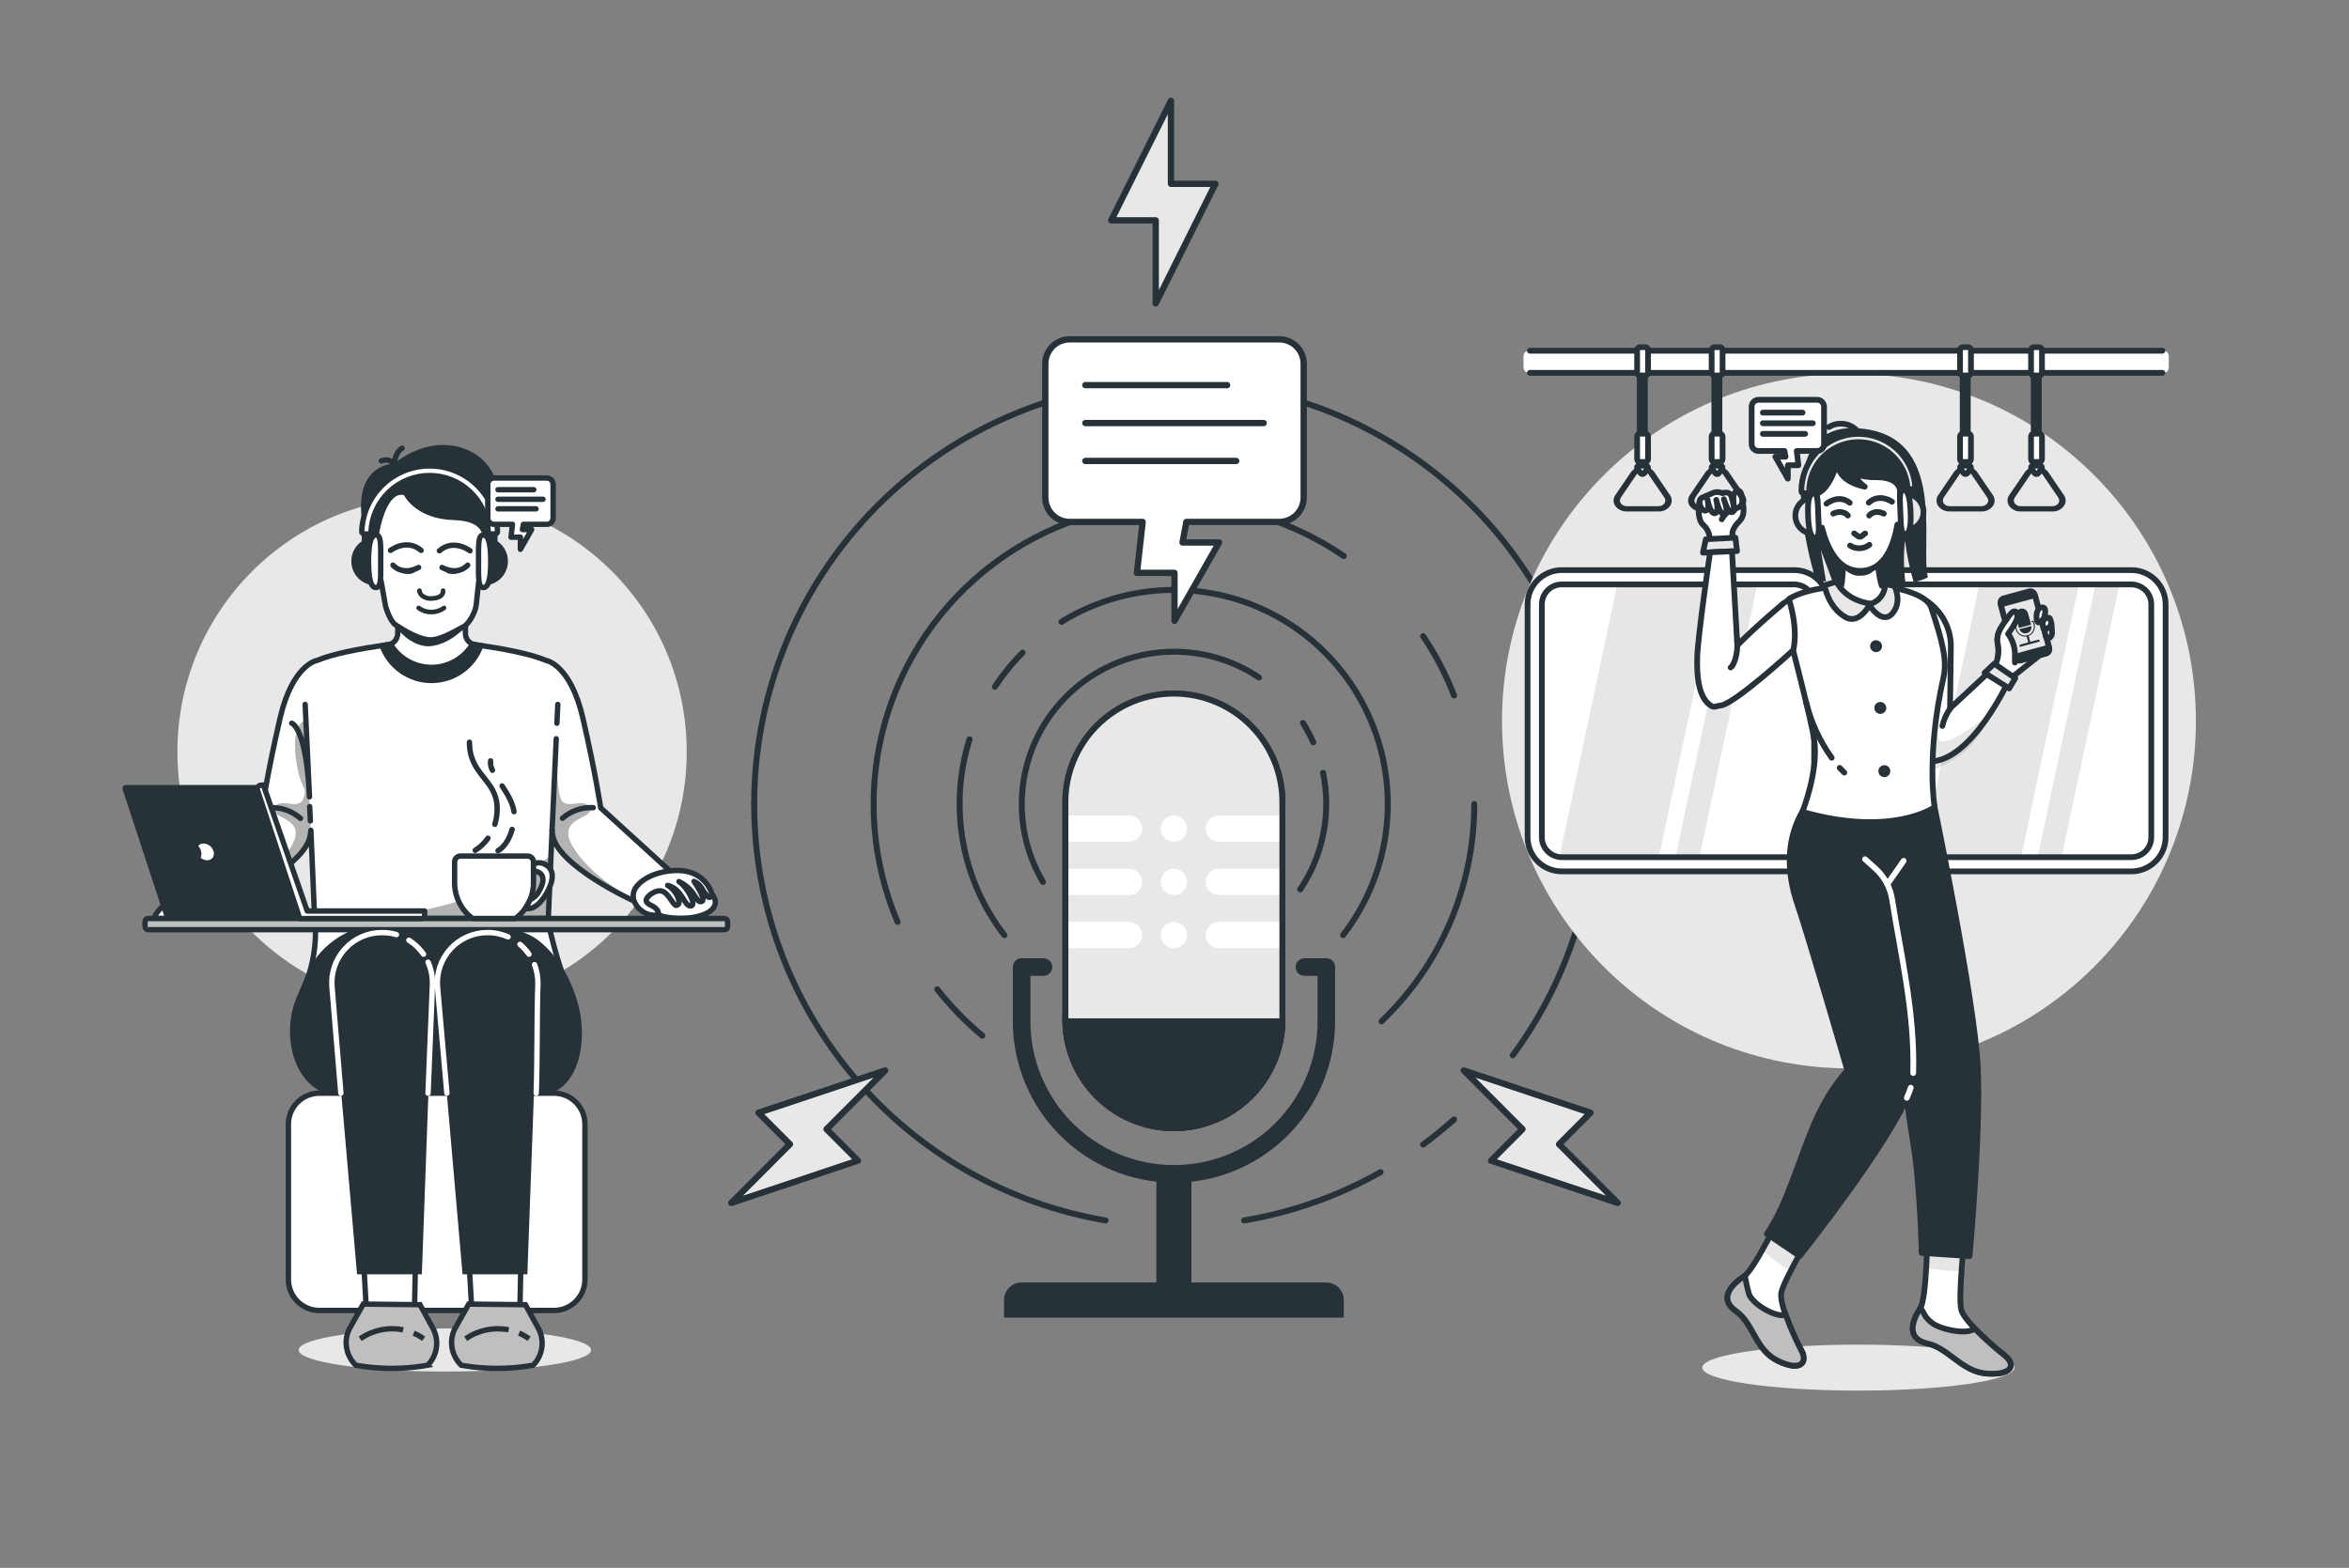<svg width="382" height="255" fill="none" xmlns="http://www.w3.org/2000/svg"><rect width="100%" height="100%" fill="#808080" stroke="none"/><path d="M204.752 110.201c-4.667-3.136-10.261-4.59-15.862-4.124-5.602.466-10.879 2.825-14.965 6.69-4.086 3.864-6.739 9.005-7.524 14.578-.784 5.573.347 11.248 3.207 16.092m43.955-22.71c-.482-1.087-1.041-2.138-1.67-3.147m-.443 27.066c1.847-2.752 3.127-5.847 3.763-9.101.637-3.254.618-6.603-.055-9.85m-48.855-19.554c-1.686 1.693-3.196 3.552-4.508 5.549" stroke="#263238" stroke-width=".97" stroke-linecap="round" stroke-linejoin="round"/><path d="M218.413 152.097c4.986-6.454 7.552-14.456 7.249-22.611-.302-8.155-3.454-15.945-8.906-22.01-5.452-6.066-12.857-10.023-20.924-11.181-8.067-1.158-16.285.556-23.219 4.843m-9.28 50.959c-3.44-4.458-5.752-9.684-6.738-15.231-.987-5.547-.618-11.25 1.074-16.623m-5.241 40.662c2.165 2.768 4.62 5.295 7.324 7.538" stroke="#263238" stroke-width=".97" stroke-linecap="round" stroke-linejoin="round"/><path d="M218.534 90.438c-8.719-5.979-19.14-8.966-29.698-8.513-10.558.453-20.686 4.322-28.862 11.025-8.177 6.704-13.963 15.882-16.49 26.157-2.526 10.275-1.658 21.093 2.476 30.832m90.503-36.832c-1.312-3.389-2.999-6.62-5.027-9.634m-6.769 62.638c4.774-4.56 8.572-10.044 11.164-16.118 2.593-6.075 3.926-12.614 3.917-19.22m-117.101 0c.001 16.229 5.74 31.934 16.2 44.331 10.461 12.396 24.967 20.683 40.948 23.392" stroke="#263238" stroke-width=".97" stroke-linecap="round" stroke-linejoin="round"/><path d="M246.008 171.641c8.355-11.321 13.036-24.939 13.409-39.011.373-14.072-3.581-27.919-11.325-39.668-7.745-11.749-18.906-20.831-31.975-26.02-13.069-5.188-27.415-6.231-41.095-2.988m-52.375 66.82c.001-15.395 5.166-30.345 14.668-42.449 9.501-12.104 22.788-20.662 37.728-24.3M231.436 186.15c1.742-1.282 3.418-2.642 5.027-4.08m-34.151 16.427c7.8-1.308 15.313-3.965 22.202-7.854" stroke="#263238" stroke-width=".97" stroke-linecap="round" stroke-linejoin="round"/><path d="M190.903 192.347c-6.946-.009-13.605-2.775-18.517-7.693-4.912-4.918-7.675-11.587-7.683-18.542v-8.833c0-.379.15-.742.418-1.01.267-.268.63-.418 1.008-.418h3.566c.378 0 .741.15 1.008.418s.418.631.418 1.01-.151.742-.418 1.01-.63.418-1.008.418h-2.124v7.405c0 6.2 2.46 12.147 6.838 16.531 4.379 4.384 10.317 6.848 16.51 6.848 6.192 0 12.13-2.464 16.509-6.848 4.378-4.384 6.838-10.331 6.838-16.531v-7.405h-2.139c-.378 0-.741-.15-1.008-.418-.268-.268-.418-.631-.418-1.01s.15-.742.418-1.01c.267-.268.63-.418 1.008-.418h3.565c.379 0 .741.15 1.009.418.267.268.418.631.418 1.01v8.833c-.008 6.958-2.774 13.629-7.689 18.547-4.915 4.919-11.578 7.683-18.527 7.688Zm27.626 21.95v-2.856c.001-.375-.072-.747-.215-1.094-.143-.347-.354-.662-.619-.927s-.579-.476-.926-.619c-.346-.143-.717-.217-1.092-.216h-49.548c-.375-.001-.746.073-1.092.216-.347.143-.661.354-.926.619s-.475.58-.618.927c-.143.347-.217.719-.216 1.094v2.856h55.252Z" fill="#263238"/><path d="M193.684 212.063c.047-.204.071-.413.071-.622v-20.523h-5.704v20.523c0 .209.024.418.071.622h5.562Z" fill="#263238"/><path d="M208.547 130.774c.04-2.345-.388-4.675-1.256-6.854-.869-2.179-2.163-4.162-3.805-5.835-1.643-1.673-3.602-3.002-5.762-3.908-2.161-.907-4.48-1.375-6.823-1.375s-4.662.468-6.823 1.375c-2.161.906-4.119 2.235-5.762 3.908-1.643 1.673-2.936 3.656-3.805 5.835-.869 2.179-1.296 4.509-1.256 6.854v35.338c.079 4.634 1.972 9.052 5.273 12.301 3.301 3.25 7.744 5.07 12.373 5.07s9.072-1.82 12.373-5.07c3.3-3.249 5.194-7.667 5.273-12.301v-35.338Z" stroke="#263238" stroke-width=".97" stroke-linecap="round" stroke-linejoin="round"/><path d="M208.547 130.774c.04-2.345-.388-4.675-1.256-6.854-.869-2.179-2.163-4.162-3.805-5.835-1.643-1.673-3.602-3.002-5.762-3.908-2.161-.907-4.48-1.375-6.823-1.375s-4.662.468-6.823 1.375c-2.161.906-4.119 2.235-5.762 3.908-1.643 1.673-2.936 3.656-3.805 5.835-.869 2.179-1.296 4.509-1.256 6.854v35.338c.079 4.634 1.972 9.052 5.273 12.301 3.301 3.25 7.744 5.07 12.373 5.07s9.072-1.82 12.373-5.07c3.3-3.249 5.194-7.667 5.273-12.301v-35.338Z" fill="#E8E8E8"/><path d="M183.594 132.636h-10.339v4.284h10.339c.568 0 1.112-.226 1.513-.628.401-.401.627-.946.627-1.514 0-.568-.226-1.113-.627-1.515-.401-.402-.945-.627-1.513-.627Zm24.953 0h-10.335c-.567 0-1.111.225-1.512.627s-.627.947-.627 1.515.226 1.113.627 1.514c.401.402.945.628 1.512.628h10.335v-4.284Zm-17.644 0c-.423 0-.836.125-1.188.361-.352.235-.626.57-.788.961-.162.391-.204.822-.122 1.238.083.415.287.797.586 1.096.299.3.68.504 1.095.587.415.082.845.04 1.236-.122s.725-.437.96-.789c.235-.352.361-.767.361-1.19 0-.568-.226-1.113-.627-1.515-.401-.402-.945-.627-1.513-.627Zm0 8.66c-.423 0-.836.125-1.188.361-.352.235-.626.569-.788.961-.162.391-.204.822-.122 1.237.083.416.287.798.586 1.097.299.3.68.504 1.095.586.415.083.845.041 1.236-.122.391-.162.725-.436.96-.788.235-.353.361-.767.361-1.19 0-.569-.226-1.113-.627-1.515-.401-.402-.945-.627-1.513-.627Zm0 8.644c-.423 0-.836.126-1.188.361s-.626.57-.788.961c-.162.392-.204.822-.122 1.238.083.415.287.797.586 1.097.299.299.68.503 1.095.586.415.083.845.04 1.236-.122s.725-.437.96-.789c.235-.352.361-.766.361-1.19 0-.568-.226-1.113-.627-1.515-.401-.401-.945-.627-1.513-.627Zm-7.309-8.644h-10.339v4.284h10.339c.568 0 1.112-.226 1.513-.628.401-.402.627-.946.627-1.514 0-.569-.226-1.113-.627-1.515-.401-.402-.945-.627-1.513-.627Zm24.953 0h-10.335c-.567 0-1.111.225-1.512.627s-.627.946-.627 1.515c0 .568.226 1.112.627 1.514.401.402.945.628 1.512.628h10.335v-4.284Zm-24.953 8.644h-10.339v4.284h10.339c.568 0 1.112-.226 1.513-.627.401-.402.627-.947.627-1.515s-.226-1.113-.627-1.515c-.401-.401-.945-.627-1.513-.627Zm24.953 0h-10.335c-.567 0-1.111.226-1.512.627-.401.402-.627.947-.627 1.515s.226 1.113.627 1.515c.401.401.945.627 1.512.627h10.335v-4.284Z" fill="#fff"/><path d="M208.547 130.774c.04-2.345-.388-4.675-1.256-6.854-.869-2.179-2.163-4.162-3.805-5.835-1.643-1.673-3.602-3.002-5.762-3.908-2.161-.907-4.48-1.375-6.823-1.375s-4.662.468-6.823 1.375c-2.161.906-4.119 2.235-5.762 3.908-1.643 1.673-2.936 3.656-3.805 5.835-.869 2.179-1.296 4.509-1.256 6.854v35.338c.079 4.634 1.972 9.052 5.273 12.301 3.301 3.25 7.744 5.07 12.373 5.07s9.072-1.82 12.373-5.07c3.3-3.249 5.194-7.667 5.273-12.301v-35.338Z" stroke="#263238" stroke-width=".97" stroke-miterlimit="10"/><path d="M173.255 166.112c.079 4.634 1.972 9.052 5.273 12.301 3.301 3.25 7.744 5.07 12.373 5.07 4.628 0 9.072-1.82 12.373-5.07 3.3-3.249 5.194-7.667 5.273-12.301h-35.292Z" fill="#263238" stroke="#263238" stroke-width=".97" stroke-miterlimit="10"/><path d="M340.58 157.211c22.035-22.063 22.035-57.836 0-79.9-22.034-22.064-57.76-22.064-79.795 0-22.035 22.064-22.035 57.837 0 79.9 22.035 22.064 57.761 22.064 79.795 0Z" fill="#E8E8E8"/><path d="M292.592 93.886h-39.417c-1.986 0-3.596 1.612-3.596 3.601v39.468c0 1.989 1.61 3.601 3.596 3.601h39.417c1.986 0 3.596-1.612 3.596-3.601V97.487c0-1.989-1.61-3.601-3.596-3.601Z" fill="#fff"/><path opacity=".1" d="M253.974 140.561h15.555l9.912-46.675h-16.187l-9.896 46.624c.204.032.41.049.616.051Zm32.058-46.675h-3.892l-9.906 46.675h3.891l9.907-46.675Z" fill="#000"/><path d="M291.792 141.724h-37.818c-1.471-.003-2.882-.588-3.923-1.629s-1.629-2.452-1.634-3.925V98.287c.003-1.475.589-2.889 1.631-3.931 1.041-1.043 2.453-1.63 3.926-1.633h37.818c1.474.001 2.887.588 3.929 1.631 1.043 1.043 1.63 2.458 1.633 3.933V136.17c-.006 1.474-.594 2.886-1.636 3.927-1.042 1.041-2.454 1.626-3.926 1.627Zm-37.818-46.67c-.857 0-1.679.341-2.285.947-.607.606-.948 1.429-.949 2.287V136.17c0 .859.34 1.684.947 2.292.606.608 1.429.95 2.287.952h37.818c.425 0 .846-.084 1.239-.247.392-.163.749-.402 1.05-.704.3-.301.538-.659.7-1.052.163-.394.246-.815.245-1.241V98.287c0-.425-.084-.846-.246-1.238-.163-.393-.401-.749-.701-1.05-.301-.3-.657-.538-1.05-.701-.392-.162-.813-.245-1.237-.245h-37.818Z" fill="#fff" stroke="#263238" stroke-width=".933" stroke-miterlimit="10"/><path d="M347.411 93.886h-39.417c-1.986 0-3.596 1.612-3.596 3.601v39.468c0 1.989 1.61 3.601 3.596 3.601h39.417c1.986 0 3.596-1.612 3.596-3.601V97.487c0-1.989-1.61-3.601-3.596-3.601Z" fill="#fff"/><path opacity=".1" d="M312.863 140.561h15.555l9.907-46.675h-16.182l-9.922 46.624c.212.033.427.051.642.051Zm32.057-46.675h-3.891l-9.912 46.675h3.897l9.906-46.675Z" fill="#000"/><path d="M346.612 141.724h-37.818c-1.472-.003-2.882-.588-3.923-1.629s-1.629-2.452-1.634-3.925V98.287c.003-1.475.589-2.889 1.63-3.931 1.042-1.043 2.454-1.63 3.927-1.633h37.818c1.473.001 2.887.588 3.929 1.631 1.043 1.043 1.63 2.458 1.633 3.933V136.17c-.006 1.474-.594 2.886-1.636 3.927-1.043 1.041-2.454 1.626-3.926 1.627Zm-37.818-46.67c-.857 0-1.679.341-2.286.947-.606.606-.947 1.429-.949 2.287V136.17c0 .859.341 1.684.947 2.292.607.608 1.429.95 2.288.952h37.818c.425 0 .846-.084 1.239-.247.392-.163.749-.402 1.049-.704.301-.301.539-.659.701-1.052.162-.394.246-.815.245-1.241V98.287c0-.425-.084-.846-.246-1.238-.163-.393-.401-.749-.702-1.05-.3-.3-.657-.538-1.049-.701-.392-.162-.813-.245-1.237-.245h-37.818Z" fill="#fff" stroke="#263238" stroke-width=".933" stroke-miterlimit="10"/><path d="M302.208 226.17c14.017 0 25.38-1.674 25.38-3.739 0-2.064-11.363-3.738-25.38-3.738s-25.38 1.674-25.38 3.738c0 2.065 11.363 3.739 25.38 3.739Z" fill="#E8E8E8"/><path d="M313.423 200.654s-.066 10.471-1.171 12.195c-1.319 2.04-2.256 4.89 1.238 5.666 3.494.775 5.572 4.635 9.733 4.89 4.161.255 4.584-1.53 2.771-2.963-1.814-1.433-6.418-5.406-7.024-7.338-.606-1.933.57-12.45.57-12.45h-6.117Z" fill="#fff"/><path opacity=".1" d="M318.985 206.734c.224-3.086.555-6.08.555-6.08h-6.112s0 2.678-.178 5.549c1.894.336 3.812.513 5.735.531Z" fill="#000"/><path d="M313.423 200.654s-.066 10.471-1.171 12.195c-1.319 2.04-2.256 4.89 1.238 5.666 3.494.775 5.572 4.635 9.733 4.89 4.161.255 4.584-1.53 2.771-2.963-1.814-1.433-6.418-5.406-7.024-7.338-.606-1.933.57-12.45.57-12.45h-6.117Z" stroke="#263238" stroke-width=".933" stroke-linecap="round" stroke-linejoin="round"/><path d="M325.974 220.442c-1.699-1.347-3.312-2.8-4.829-4.35-1.451 1.102-5.704.061-6.957-.928-1.528-1.204-1.207-1.821-1.931-2.361l-.025.046c-1.319 2.04-2.257 4.89 1.238 5.666 3.494.775 5.572 4.636 9.733 4.891 4.161.255 4.594-1.556 2.771-2.964Z" fill="#BFBFBF" stroke="#263238" stroke-width=".933" stroke-miterlimit="10"/><path d="M289.928 196.86s-4.584 9.578-6.316 10.746c-2.093 1.397-4.171 3.646-1.304 5.65 2.868 2.005 3.122 6.319 6.825 8.099 3.703 1.78 4.859.276 3.815-1.688-1.044-1.963-3.565-7.339-3.285-9.338.28-1.999 5.918-11.429 5.918-11.429l-5.653-2.04Z" fill="#fff"/><path opacity=".1" d="M289.928 196.86s-1.64 3.437-3.326 6.441c1.361 1.351 2.929 2.476 4.645 3.331 1.757-3.407 4.335-7.717 4.335-7.717l-5.654-2.055Z" fill="#000"/><path d="M289.928 196.86s-4.584 9.578-6.316 10.746c-2.093 1.397-4.171 3.646-1.304 5.65 2.868 2.005 3.122 6.319 6.825 8.099 3.703 1.78 4.859.276 3.815-1.688-1.044-1.963-3.565-7.339-3.285-9.338.28-1.999 5.918-11.429 5.918-11.429l-5.653-2.04Z" stroke="#263238" stroke-width=".933" stroke-linecap="round" stroke-linejoin="round"/><path d="M292.948 219.642c-.976-1.869-1.827-3.802-2.546-5.784-1.809.475-5.567-1.948-5.98-3.427-.8-2.851-.326-2.116-.759-2.881l-.041.03c-2.093 1.398-4.171 3.647-1.304 5.651 2.868 2.004 3.123 6.319 6.825 8.099 3.703 1.78 4.849.275 3.805-1.688Z" fill="#BFBFBF" stroke="#263238" stroke-width=".933" stroke-miterlimit="10"/><path d="M314.162 129.086s7.014 33.66 7.482 44.64c.469 10.981-1.355 30.565-1.355 30.565l-7.787-.51s-.051-5.789-.831-13.847c-.463-4.789-1.92-10.378-1.757-16.029 0 0-7.4-21.976-7.13-31.62.27-9.644 0-12.419 0-12.419l11.378-.78Z" fill="#263238" stroke="#263238" stroke-width=".933" stroke-linecap="round" stroke-linejoin="round"/><path d="M295.413 129.086s-7.273 6.018-3.056 18.151c1.661 4.814 8.068 26.836 8.068 26.836-1.76 2.016-3.25 4.253-4.431 6.656-2.923 5.783-5.052 14.79-8.659 19.956l5.338 3.606s17.236-21.635 18.336-28.504c1.1-6.87-4.074-34.339-4.074-34.339l-1.656-11.163-9.866-1.199Z" fill="#263238" stroke="#263238" stroke-width=".933" stroke-linecap="round" stroke-linejoin="round"/><path d="M327.67 106.274c-.096-1.14-.48-2.237-1.116-3.188.534-.703.996-1.458 1.38-2.254.388-.933-.127-2.254-1.202-.673-1.074 1.581-2.256 2.734-1.828 4.707.225 1.274-.006 2.587-.652 3.708l2.48 1.943 4.946-3.927-4.008-.316Z" fill="#fff" stroke="#263238" stroke-width=".933" stroke-linecap="round" stroke-linejoin="round"/><path d="m329.999 96.186-4.158 1.132c-.382.104-.608.499-.504.883l2.369 8.726c.104.383.499.609.881.505l4.159-1.132c.382-.104.608-.499.504-.883l-2.369-8.725c-.104-.383-.499-.609-.882-.505Z" fill="#263238" stroke="#263238" stroke-width=".933" stroke-linecap="round" stroke-linejoin="round"/><path d="m330.91 96.799-5.544 1.509 2.312 8.514 5.544-1.509-2.312-8.514Z" fill="#E8E8E8" stroke="#263238" stroke-width=".933" stroke-linecap="round" stroke-linejoin="round"/><path d="M329.799 99.746c-.068-.262-.237-.487-.47-.625-.233-.138-.511-.177-.773-.11-.262.068-.487.237-.624.47-.138.233-.177.512-.11.775.067.255.398 1.453.51 1.877l1.976-.536c-.112-.393-.448-1.637-.509-1.851Zm-.184 3.233c.245-.066.456-.221.593-.435.137-.215.189-.472.146-.722l-1.961.51c.085.242.258.443.484.563.227.12.49.15.738.084Z" fill="#263238"/><path d="m331.459 104.04-1.284.352-.265-.969c.366-.142.665-.415.842-.765.177-.35.218-.753.116-1.132l-.143-.51c-.002-.011-.007-.021-.013-.031-.006-.009-.015-.016-.024-.022-.01-.006-.02-.009-.031-.011-.012-.001-.023-.001-.033.003l-.214.056c-.011.002-.022.008-.031.015-.008.007-.016.016-.021.026-.005.01-.008.021-.009.032-.001.012.001.023.005.034.002.011.007.021.013.03.007.009.015.017.024.022.01.006.02.01.032.011.011.002.022.001.032-.002l.128-.036.117.434c.049.18.062.367.038.552-.023.185-.083.363-.176.525-.092.162-.216.304-.363.418-.147.114-.315.197-.495.246-.179.049-.367.062-.551.039-.185-.024-.363-.084-.525-.176-.161-.093-.303-.217-.417-.364-.114-.147-.197-.316-.246-.496l-.122-.433.127-.031c.022-.007.04-.022.051-.042.011-.019.015-.043.01-.065-.003-.011-.008-.021-.015-.03-.007-.01-.016-.017-.026-.023-.01-.006-.021-.009-.032-.011-.011-.001-.023 0-.034.003l-.209.056c-.011.003-.021.008-.03.015-.009.007-.017.016-.023.026-.005.01-.009.021-.01.032-.002.012-.001.023.002.034l.143.51c.103.378.342.705.671.918.329.213.725.296 1.111.235l.26.969-1.283.347c-.023.005-.043.016-.061.03-.019.014-.034.031-.045.051-.012.02-.019.042-.022.065-.003.023-.001.046.005.068l.046.168 3.24-.882-.046-.169c-.006-.022-.016-.043-.03-.061-.014-.018-.032-.033-.052-.045-.02-.011-.041-.018-.064-.021-.023-.003-.046-.001-.068.005Z" fill="#263238"/><path d="M331.984 98.787c-.51.056-.933.857-.775 1.984.158 1.127 1.192-.097 1.253-.454.061-.357.494-1.627-.478-1.53Zm1.12 1.683c-.136-.002-.27.026-.394.083-.123.057-.232.141-.318.246-.087.105-.149.228-.182.36-.032.132-.035.269-.008.402.097 1.097.311.842.311.842.005.452.097.898.27 1.316.255.484.927-.25.927-.689 0-.438-.071-2.744-.606-2.56Z" fill="#fff" stroke="#263238" stroke-width=".933" stroke-linecap="round" stroke-linejoin="round"/><path d="M332.518 102.382s.881-.26 1.09-.902l-1.09.902Z" fill="#fff"/><path d="M332.518 102.382s.881-.26 1.09-.902" stroke="#263238" stroke-width=".933" stroke-linecap="round" stroke-linejoin="round"/><path d="M324.863 107.018c.171-.705.185-1.44.041-2.152-.428-1.974.748-3.131 1.828-4.707s1.589-.26 1.202.673c-.384.796-.846 1.551-1.38 2.254.688.924 1.078 2.036 1.115 3.188v1.484" fill="#fff"/><path d="M324.863 107.018c.171-.705.185-1.44.041-2.152-.428-1.974.748-3.131 1.828-4.707s1.589-.26 1.202.673c-.384.796-.846 1.551-1.38 2.254.688.924 1.078 2.036 1.115 3.188v1.484" stroke="#263238" stroke-width=".933" stroke-linecap="round" stroke-linejoin="round"/><path d="M311.203 94.692c1.772-.372 2.317-.826 2.317-.826-1.329-5.36 3.438-23.389-11.587-24.22-15.025-.831-6.621 24.715-6.621 24.715l1.635.209-.841-5.136 1.956 5.263c5.786.627 9.494.51 11.827.214-.317-2.316-.349-4.663-.097-6.987.294 2.289.766 4.552 1.411 6.768Z" fill="#263238"/><path d="M301.928 69.967c-.584-.58-1.346-.946-2.163-1.039-.817-.093-1.641.094-2.34.529" stroke="#263238" stroke-width=".933" stroke-linecap="round" stroke-linejoin="round"/><path d="M313.372 97.961v-.163c-.03.071-.061.122 0 .163Z" fill="#fff" stroke="#263238" stroke-width=".933" stroke-linecap="round" stroke-linejoin="round"/><path d="m324.252 108.574-7.131 6.63.133-9.935c.024-1.5-.332-2.982-1.034-4.308-.701-1.326-1.727-2.453-2.98-3.276l.27 26.148c7.004.444 13.243-13.316 13.243-13.316-.254-.484-.609-.908-1.04-1.243-.432-.335-.93-.574-1.461-.7Z" fill="#fff"/><path opacity=".1" d="M316.026 120.625c-1.059.097-1.299-1.933-1.283-3.906-.297.742-.494 1.521-.586 2.315-.092 2.249-.092 4.478-.056 6.385 7.976-3.621 8.073-6.849 10.12-10.144-1.304 1.658-6.153 5.161-8.195 5.35Z" fill="#000"/><path d="m324.252 108.574-7.131 6.63.133-9.935c.024-1.5-.332-2.982-1.034-4.308-.701-1.326-1.727-2.453-2.98-3.276l.27 26.148c7.004.444 13.243-13.316 13.243-13.316-.254-.484-.609-.908-1.04-1.243-.432-.335-.93-.574-1.461-.7v0Z" stroke="#263238" stroke-width=".933" stroke-linecap="round" stroke-linejoin="round"/><path d="m322.739 109.431 1.564-1.484 3.428 2.356-.999 1.662-3.993-2.534Z" fill="#E8E8E8" stroke="#263238" stroke-width=".933" stroke-linecap="round" stroke-linejoin="round"/><path d="M316.057 110.16c-2.873 12.75-1.447 21.129-1.447 21.129s-6.932 4.922-21.504.75c0 0 2.649-6.594 1.936-11.623-.433-3.096-3.337-14.224-3.337-14.224s-1.375-4.865-.743-8.792c1.217-.79 3.825-1.744 8.434-2.081.077-.258.13-.523.158-.79.147-1.297.179-2.604.097-3.907-.066-1.53-.194-2.749-.194-2.749h5.562s.072 1.408.25 3.06c.097.974.234 2.04.407 2.958.086.46.197.914.332 1.362 5.551.837 7.64 2.285 8.042 3.545 1.89 5.682 2.618 8.64 2.007 11.363Z" fill="#fff" stroke="#263238" stroke-width=".933" stroke-linecap="round" stroke-linejoin="round"/><path d="M305.284 91.831c-.453 1.02-1.019 1.826-2.979 1.816-1.457 0-2.771-1.29-2.919-1.785.158-1.117 0-1.53-.066-2.795 1.873-.053 3.748.056 5.602.326.08.818.2 1.632.362 2.438Z" fill="#263238"/><path d="M308.982 80.912v-1.219c-.413-1.979-2.858-2.081-3.983-2.076-1.187.038-2.37-.168-3.474-.607.362.866.96 1.612 1.727 2.152-4.187-.933-4.513-3.147-4.355-4.34-1.487 5.207-3.418 5.426-3.418 5.426s0 .464.087 1.214c-.5.115-.942.407-1.244.822-.302.415-.445.926-.401 1.437-.006.551.204 1.083.585 1.481.381.398.902.632 1.452.65.11-.005.219-.02.326-.046.886 3.448 2.705 7.196 6.428 7.048 3.723-.148 5.241-4.034 5.842-7.543.11.01.221.01.331 0 .552-.055 1.06-.328 1.412-.757.352-.429.52-.98.467-1.533.002-.507-.176-.997-.503-1.384-.326-.387-.78-.645-1.279-.727Z" fill="#fff" stroke="#263238" stroke-width=".933" stroke-linecap="round" stroke-linejoin="round"/><path d="m301.525 86.751.642.464c.081.06.179.093.28.093.101 0 .199-.033.28-.093l.591-.454m.652-2.912s.795-1.051 2.379-.311m-5.842.311s-.79-1.051-2.379-.311m5.873 5.064c-.442.35-.983.551-1.546.574-.563.023-1.118-.133-1.587-.447" stroke="#263238" stroke-width=".933" stroke-linecap="round" stroke-linejoin="round"/><path d="M310.729 176.904c-.181.559-.392 1.109-.631 1.647m-6.805-38.811 1.66 1.489c1.482 1.328 2.456 3.131 2.756 5.1 1.421 9.053 3.703 18.36 3.423 28.193" stroke="#fff" stroke-width=".933" stroke-linecap="round" stroke-linejoin="round"/><path d="m309.578 140.005-2.633 3.769.331-.464" stroke="#fff" stroke-width=".933" stroke-linecap="round" stroke-linejoin="round"/><path d="m299.172 124.884.754.775m-6.209-11.46c.793 3.253 2.204 6.323 4.156 9.043" stroke="#263238" stroke-width=".933" stroke-linecap="round" stroke-linejoin="round"/><path d="m293.864 79.711-.565.023.081 2.013.564-.023-.08-2.013Zm17.241-.727-.565.023.081 2.013.565-.023-.081-2.013Z" fill="#fff" stroke="#263238" stroke-width=".933" stroke-linecap="round" stroke-linejoin="round"/><path d="M301.846 70.574c-2.399.098-4.667 1.122-6.327 2.859-1.66 1.737-2.583 4.05-2.576 6.454.001.045.01.09.028.131.019.041.045.079.078.109.032.031.071.055.113.071.042.016.087.023.132.021h.596c.088-.004.17-.042.23-.106s.093-.148.091-.236c.014-2.062.821-4.04 2.253-5.522 1.432-1.482 3.379-2.356 5.438-2.438 2.058-.083 4.068.631 5.614 1.994 1.547 1.363 2.509 3.269 2.688 5.324.005.087.045.169.11.227.064.058.15.089.237.084h.595c.045-.001.089-.012.13-.03.041-.019.077-.046.107-.079.03-.033.053-.073.068-.115.014-.043.02-.087.016-.132-.171-2.406-1.271-4.651-3.067-6.259-1.796-1.608-4.147-2.453-6.554-2.355Zm-6.942 10.368h-.132c-.384.016-.761.107-1.11.269-.349.162-.662.391-.923.673-.525.572-.803 1.329-.771 2.105.032.776.37 1.508.941 2.035.57.526 1.327.804 2.102.773h.127l-.234-5.855Z" fill="#E8E8E8" stroke="#263238" stroke-width=".933" stroke-linecap="round" stroke-linejoin="round"/><path d="M295.693 83.834c.087 2.173.24 3.57-.509 3.616-.749.046-1.064-1.372-1.151-3.57-.087-2.198.112-3.57.861-3.621.749-.051.713 1.403.799 3.575Z" fill="#fff" stroke="#263238" stroke-width=".933" stroke-linecap="round" stroke-linejoin="round"/><path d="M309.624 80.35h.132c.384-.015.767.045 1.128.178.36.133.691.336.974.597.282.261.51.575.671.924.161.349.252.727.268 1.111.015.384-.045.768-.178 1.129s-.335.692-.596.975c-.26.283-.574.511-.923.673-.349.161-.726.252-1.11.268h-.132l-.234-5.855Z" fill="#E8E8E8" stroke="#263238" stroke-width=".933" stroke-linecap="round" stroke-linejoin="round"/><path d="M309.043 83.298c.087 2.173.051 3.57.8 3.57.748 0 .947-1.454.86-3.626-.086-2.173-.402-3.57-1.146-3.545-.743.025-.601 1.428-.514 3.601Z" fill="#fff" stroke="#263238" stroke-width=".933" stroke-linecap="round" stroke-linejoin="round"/><path d="M297.028 81.921s1.94-1.607 3.779-.153m6.871-.168s-2.037-1.443-3.779.153" stroke="#263238" stroke-width=".933" stroke-linecap="round" stroke-linejoin="round"/><path d="M298.663 94.61s1.161 2.917 5.47 3.57c0 0-1.721 3.57-4.074 2.168-2.817-1.673-3.357-5.146-3.357-5.146l1.961-.592Z" fill="#E8E8E8" stroke="#263238" stroke-width=".933" stroke-linecap="round" stroke-linejoin="round"/><path d="M306.558 94.972c.016.777-.242 1.534-.728 2.139-.487.605-1.17 1.02-1.931 1.171 0 0 2.093 3.437 3.81 1.53 1.716-1.907.382-4.503.382-4.503l-1.533-.337Zm-.958 10.124c0 .101-.03.199-.086.283-.056.084-.135.149-.228.188-.093.038-.196.049-.294.029-.099-.02-.19-.068-.261-.14-.072-.071-.12-.162-.14-.261-.019-.099-.009-.201.029-.294.039-.094.104-.173.188-.229.084-.056.182-.086.283-.086.135 0 .264.053.36.149.096.096.149.225.149.361Zm.693 10.042c0 .1-.03.199-.086.283-.056.084-.136.149-.229.188-.093.038-.195.048-.294.029-.099-.02-.19-.068-.261-.14-.071-.071-.12-.162-.139-.261-.02-.099-.01-.201.029-.295.038-.093.104-.172.187-.228.084-.057.183-.086.283-.086.135 0 .265.053.36.149.096.096.15.225.15.361Zm.651 10.281c0 .101-.029.2-.085.284-.056.083-.136.149-.229.187-.093.039-.195.049-.294.029-.099-.019-.19-.068-.261-.139-.071-.072-.12-.162-.139-.261-.02-.099-.01-.202.029-.295.038-.093.103-.173.187-.229.084-.056.182-.086.283-.086.135 0 .265.054.36.15.096.095.149.225.149.36Z" fill="#E8E8E8" stroke="#263238" stroke-width=".933" stroke-linecap="round" stroke-linejoin="round"/><path d="M351.827 57.044H248.626c-.478 0-.866.388-.866.867v1.861c0 .479.388.867.866.867h103.201c.478 0 .866-.388.866-.867v-1.861c0-.479-.388-.867-.866-.867Z" fill="#fff"/><path d="M351.654 60.639H248.799m0-3.595h102.855" stroke="#263238" stroke-width=".933" stroke-linecap="round" stroke-linejoin="round"/><path d="M280.816 81.238s-4.253-.597-4.482.546c-.229 1.142-.102 2.973.631 3.57 1.386 1.132 1.131 3.249 1.131 3.249l3.565-.347.092-1.785c.183-.582.511-1.109.953-1.53 1.283-1.209.774-2.55.555-4.167-.219-1.617-1.284-.898-1.37-.061-.026.746.036 1.492.183 2.224l-1.258-1.698Z" fill="#fff" stroke="#263238" stroke-width=".933" stroke-linecap="round" stroke-linejoin="round"/><path d="M281.814 82.809s-1.019.209-1.823 1.652l1.823-1.652Z" fill="#fff"/><path d="M281.814 82.809s-1.019.209-1.823 1.652" stroke="#263238" stroke-width=".933" stroke-linecap="round" stroke-linejoin="round"/><path d="M281.814 83.186h-5.154c-.358.011-.712-.064-1.035-.218-.322-.154-.603-.384-.819-.669-.185-.259-.284-.569-.284-.887 0-.318.099-.628.284-.887l2.577-3.789c.223-.281.506-.509.829-.665.323-.156.677-.237 1.035-.237.359 0 .713.081 1.035.237.323.156.607.384.829.665l2.583 3.789c.184.259.283.569.283.887 0 .318-.099.628-.283.887-.218.289-.503.521-.831.676-.327.155-.687.227-1.049.211Zm-6.112-2.244c-.097.135-.149.297-.149.464 0 .167.052.329.149.464.113.148.259.266.426.346.167.08.351.119.537.113h5.149c.186.006.37-.033.537-.112.168-.08.314-.199.426-.347.098-.135.15-.297.15-.464 0-.167-.052-.329-.15-.464l-2.577-3.784c-.113-.151-.26-.273-.429-.355-.17-.082-.356-.121-.544-.115-.188-.007-.374.032-.542.114-.169.082-.315.204-.426.355l-2.582 3.789.025-.005Z" fill="#263238"/><path d="M277.693 81.289c.265 1.346.102 1.826-.509 1.754-.611-.071-1.227-1.724-.382-2.101.846-.377 1.528-.668 1.528-.668.271-.147.572-.228.88-.238.307-.01.613.052.893.182 1.212-.423 1.426.459 1.426.459s.876 2.55.147 2.637c-.728.087-1.329-2.127-1.329-2.127s.912 2.428.076 2.468c-.835.041-1.319-2.356-1.319-2.356s.545 2.106-.244 2.178c-.79.071-1.167-2.188-1.167-2.188Zm1.926-21.614h-.835v16.743h.835V59.675Z" fill="#fff" stroke="#263238" stroke-width=".933" stroke-linecap="round" stroke-linejoin="round"/><path d="m280.082 76.158-.545.801c-.035.046-.081.083-.133.108-.052.025-.109.038-.167.038-.058 0-.115-.013-.167-.038-.052-.025-.098-.062-.134-.108l-.54-.801c-.132-.189.036-.423.296-.423h1.09c.265 0 .428.255.3.423Zm-.397-5.62h-.891c-.245 0-.443.199-.443.444v3.713c0 .245.198.444.443.444h.891c.245 0 .443-.199.443-.444v-3.713c0-.245-.198-.444-.443-.444Zm0-14.071h-.891c-.245 0-.443.199-.443.444v3.713c0 .245.198.444.443.444h.891c.245 0 .443-.199.443-.444v-3.713c0-.245-.198-.444-.443-.444Z" fill="#fff" stroke="#263238" stroke-width=".933" stroke-linecap="round" stroke-linejoin="round"/><path d="M269.697 83.186h-5.154c-.358.011-.713-.064-1.035-.218-.323-.154-.604-.384-.819-.669-.185-.259-.284-.569-.284-.887 0-.318.099-.628.284-.887l2.577-3.789c.223-.281.507-.509.83-.665.323-.156.678-.237 1.036-.237.359 0 .714.081 1.037.237.323.156.607.384.83.665l2.577 3.789c.185.259.284.569.284.887 0 .318-.099.628-.284.887-.217.289-.502.522-.83.676-.327.155-.687.227-1.049.211Zm-6.112-2.244c-.097.135-.149.298-.149.464 0 .167.052.329.149.464.112.148.258.266.426.346.167.08.351.119.537.113h5.154c.186.006.371-.033.539-.113.168-.08.315-.198.429-.346.097-.135.149-.297.149-.464 0-.167-.052-.329-.149-.464l-2.577-3.784c-.113-.151-.26-.273-.429-.355-.17-.082-.356-.121-.544-.115-.188-.007-.374.032-.542.114-.169.082-.315.204-.426.355l-2.582 3.789.015-.005Z" fill="#263238"/><path d="M267.502 59.675h-.835v16.743h.835V59.675Z" fill="#fff" stroke="#263238" stroke-width=".933" stroke-linecap="round" stroke-linejoin="round"/><path d="m267.965 76.158-.565.801c-.036.046-.081.083-.133.108-.052.025-.11.038-.167.038-.058 0-.115-.013-.168-.038-.052-.025-.097-.062-.133-.108l-.54-.801c-.132-.189.036-.423.296-.423h1.09c.264 0 .448.255.32.423Zm-.397-5.62h-.891c-.245 0-.443.199-.443.444v3.713c0 .245.198.444.443.444h.891c.245 0 .443-.199.443-.444v-3.713c0-.245-.198-.444-.443-.444Zm0-14.071h-.891c-.245 0-.443.199-.443.444v3.713c0 .245.198.444.443.444h.891c.245 0 .443-.199.443-.444v-3.713c0-.245-.198-.444-.443-.444Z" fill="#fff" stroke="#263238" stroke-width=".933" stroke-linecap="round" stroke-linejoin="round"/><path d="M322.209 83.186h-5.154c-.358.012-.713-.063-1.035-.217-.323-.154-.604-.384-.819-.67-.185-.259-.284-.569-.284-.887 0-.318.099-.628.284-.887l2.577-3.789c.223-.281.506-.509.829-.665.323-.156.677-.237 1.035-.237.359 0 .713.081 1.035.237.323.156.607.384.829.665l2.578 3.789c.184.259.283.569.283.887 0 .318-.099.628-.283.887-.218.289-.502.52-.828.675-.327.155-.686.228-1.047.212Zm-6.112-2.244c-.098.135-.15.297-.15.464 0 .167.052.329.15.464.112.148.258.267.426.347.167.08.351.118.537.112h5.154c.186.006.37-.033.537-.112.168-.08.314-.199.426-.347.098-.135.15-.297.15-.464 0-.167-.052-.329-.15-.464l-2.577-3.784c-.117-.147-.265-.265-.433-.346-.169-.081-.353-.124-.54-.124-.187 0-.372.042-.54.124-.169.081-.317.2-.433.346l-2.577 3.789.02-.005Z" fill="#263238"/><path d="M320.009 59.675h-.835v16.743h.835V59.675Z" fill="#fff" stroke="#263238" stroke-width=".933" stroke-linecap="round" stroke-linejoin="round"/><path d="m320.473 76.158-.54.801c-.036.046-.082.083-.134.108-.052.025-.109.038-.167.038-.058 0-.115-.013-.167-.038-.052-.025-.097-.062-.133-.108l-.54-.801c-.133-.189.036-.423.295-.423h1.09c.26 0 .428.255.296.423Zm-.392-5.62h-.892c-.245 0-.443.199-.443.444v3.713c0 .245.198.444.443.444h.892c.244 0 .443-.199.443-.444v-3.713c0-.245-.199-.444-.443-.444Zm0-14.071h-.892c-.245 0-.443.199-.443.444v3.713c0 .245.198.444.443.444h.892c.244 0 .443-.199.443-.444v-3.713c0-.245-.199-.444-.443-.444Z" fill="#fff" stroke="#263238" stroke-width=".933" stroke-linecap="round" stroke-linejoin="round"/><path d="M333.756 83.186h-5.154c-.358.011-.712-.064-1.035-.218-.322-.154-.603-.384-.819-.669-.185-.259-.284-.569-.284-.887 0-.318.099-.628.284-.887l2.577-3.789c.223-.281.507-.509.83-.665.323-.156.678-.237 1.037-.237.358 0 .713.081 1.036.237.323.156.607.384.83.665l2.577 3.789c.185.259.284.569.284.887 0 .318-.099.628-.284.887-.217.289-.502.522-.83.676-.327.155-.687.227-1.049.211Zm-6.112-2.244c-.097.135-.149.298-.149.464 0 .167.052.329.149.464.113.148.259.266.426.346.167.08.351.119.537.113h5.154c.186.006.371-.033.539-.113.168-.08.315-.198.429-.346.097-.135.149-.297.149-.464 0-.167-.052-.329-.149-.464l-2.577-3.784c-.112-.151-.26-.273-.429-.355-.169-.082-.356-.121-.544-.115-.188-.007-.374.032-.542.114-.169.082-.315.204-.426.355l-2.582 3.789.015-.005Z" fill="#263238"/><path d="M331.561 59.675h-.835v16.743h.835V59.675Z" fill="#fff" stroke="#263238" stroke-width=".933" stroke-linecap="round" stroke-linejoin="round"/><path d="m332.024 76.158-.545.801c-.036.046-.081.083-.133.108-.052.025-.109.038-.167.038-.058 0-.115-.013-.167-.038-.052-.025-.098-.062-.134-.108l-.54-.801c-.132-.189.036-.423.296-.423h1.09c.265 0 .428.255.3.423Zm-.397-5.62h-.891c-.245 0-.444.199-.444.444v3.713c0 .245.199.444.444.444h.891c.245 0 .443-.199.443-.444v-3.713c0-.245-.198-.444-.443-.444Zm0-14.071h-.891c-.245 0-.444.199-.444.444v3.713c0 .245.199.444.444.444h.891c.245 0 .443-.199.443-.444v-3.713c0-.245-.198-.444-.443-.444Z" fill="#fff" stroke="#263238" stroke-width=".933" stroke-linecap="round" stroke-linejoin="round"/><path d="m282.212 87.45.27 2.178-5.542.26.463-2.183 4.809-.255Z" fill="#E8E8E8" stroke="#263238" stroke-width=".933" stroke-linecap="round" stroke-linejoin="round"/><path d="M291.608 105.754s-9.621 8.858-11.842 8.996c-.545.036-1.018.377-1.477.066-1.018-.693-2.49-2.162-2.276-8.129.112-3.264 2.083-16.866 2.083-16.866l3.565-.158.866 15.3c3.056-3.172 8.368-7.568 8.374-7.568 1.66 5.314.707 8.359.707 8.359Z" fill="#fff" stroke="#263238" stroke-width=".933" stroke-linecap="round" stroke-linejoin="round"/><path d="M315.873 118.07c.24-1.058.696-2.055 1.34-2.927l-1.34 2.927Z" fill="#fff"/><path d="M315.873 118.07c.24-1.058.696-2.055 1.34-2.927m-35.775-6.579c.371-.169 1.258-1.826 1.074-4.657" stroke="#263238" stroke-width=".933" stroke-linecap="round" stroke-linejoin="round"/><path d="M284.855 72.231v-6.095c.001-.294.119-.576.327-.785.208-.208.489-.326.783-.327h9.555c.294.001.576.119.784.327.208.208.325.49.327.785v6.095c0 .295-.117.578-.325.786-.209.208-.491.326-.786.326h-3.326l.265 2.321h-1.716v2.193l-2.037-3.57h1.665l-.173-.938h-4.238c-.146-.001-.29-.03-.424-.087-.135-.056-.257-.139-.359-.243-.103-.104-.184-.227-.239-.362-.056-.135-.084-.28-.083-.426Z" fill="#fff" stroke="#263238" stroke-width=".933" stroke-linecap="round" stroke-linejoin="round"/><path d="M293.137 67.111h-6.459m8.129 1.729h-8.129m6.876 1.724h-6.876" stroke="#263238" stroke-width=".933" stroke-linecap="round" stroke-linejoin="round"/><path d="M72.346 223.074c13.134 0 23.781-1.569 23.781-3.504s-10.647-3.503-23.781-3.503c-13.134 0-23.781 1.568-23.781 3.503s10.647 3.504 23.781 3.504Zm-2.083-59.338c22.872 0 41.413-18.566 41.413-41.469 0-22.902-18.541-41.468-41.413-41.468-22.872 0-41.414 18.566-41.414 41.468 0 22.903 18.542 41.469 41.414 41.469Z" fill="#E8E8E8"/><path d="M51.162 149.384s1.054 6.12-2.506 13h44.521s-2.037-3.208-4.171-13H51.162Z" fill="#fff" stroke="#263238" stroke-width=".874" stroke-linecap="round" stroke-linejoin="round"/><path d="M61.313 150.797c-2.437.195-4.773 1.061-6.75 2.5-1.977 1.44-3.519 3.399-4.455 5.66-.479 1.163-.978 2.341-1.452 3.442-2.71 6.278-.148 15.413 6.779 15.413h31.762c6.28 0 7.997-7.962 6.494-13.959-.968-3.856-2.918-7.727-6.25-10.44-4.452-3.646-17.46-3.31-26.129-2.616Z" fill="#263238" stroke="#263238" stroke-width=".874" stroke-linecap="round" stroke-linejoin="round"/><path d="M30.988 144.06s-5.694 3.447-5.883 5.324h6.983l2.776-1.994-.937 2.004h2.124s2.256-1.754 2.378-3.697l-.229-1.637-4.075-1.816-3.138 1.816Z" fill="#fff" stroke="#263238" stroke-width=".874" stroke-linecap="round" stroke-linejoin="round"/><path d="M97.69 131.396s-.912-6.002-2.913-14.647c-2.002-8.644-5.913-9.323-5.913-9.323h-.036c-5.093-2.193-18.336-3.376-18.336-3.376h-.611s-13.273 1.183-18.336 3.376h-.036s-3.947.694-5.949 9.323c-2.002 8.629-2.918 14.647-2.918 14.647s-3.616.98-10.126 9.18c-1.022 1.301-1.892 2.714-2.592 4.213 0 0 5.002-1.647 8.506.877 0 0 11.48-4.875 12.056-10.016 0-.184.046-.388.071-.607.326 7.803.606 14.321.606 14.321H89.169s.285-6.518.611-14.321c0 .219.046.423.066.607.581 5.141 13.289 10.904 13.289 10.904 3.484-5.366 8.541-2.402 8.541-2.402l-13.986-12.756Z" fill="#fff"/><path opacity=".3" d="M50.485 135.66c0-.153.041-.326.061-.51l-.83-18.059s-2.292.469-1.635 6.013c.657 5.544 2.037 4.59 1.268 6.727-.769 2.137-3.754-.311-4.742 1.53-.988 1.841 5.521 1.448 2.832 6.191-2.689 4.743-9.01 8.16-9.01 8.16s11.486-4.901 12.056-10.052Zm39.54 0c0-.153 1.497.112 0 0l.453-15.458s-.112 7.477.688 9.629c.8 2.152 3.754-.311 4.737 1.53.983 1.841-5.521 1.448-2.827 6.191 2.694 4.743 9.005 8.16 9.005 8.16s-11.476-4.901-12.056-10.052Zm-.581 3.519c-.25 5.85-.438 10.2-.438 10.2H54.835c22.92 0 34.635-10.2 34.635-10.2h-.025Z" fill="#000"/><path d="M97.69 131.396s-.912-6.002-2.913-14.647c-2.002-8.644-5.913-9.323-5.913-9.323h-.036c-5.093-2.193-18.336-3.376-18.336-3.376h-.611s-13.273 1.183-18.336 3.376h-.036s-3.947.694-5.949 9.323c-2.002 8.629-2.918 14.647-2.918 14.647s-3.616.98-10.126 9.18c-1.022 1.301-1.892 2.714-2.592 4.213v0s5.002-1.647 8.506.877c0 0 11.48-4.875 12.056-10.016 0-.184.046-.388.071-.607.326 7.803.606 14.321.606 14.321H89.169s.285-6.518.611-14.321c0 .219.046.423.066.607.581 5.141 13.289 10.904 13.289 10.904 3.484-5.366 8.541-2.402 8.541-2.402l-13.986-12.756Z" stroke="#263238" stroke-width=".874" stroke-linecap="round" stroke-linejoin="round"/><path d="M43.858 131.361c1.833-.092 3.629.535 5.007 1.749m-1.426-15.478s2.353.51 2.893 11.964l-.708-15.035m.739 16.626.107 2.321m46.008-2.147c-1.829-.099-3.625.519-5.007 1.724m-.902-15.453c.044-1.02.092-2.04.143-3.06" stroke="#263238" stroke-width=".874" stroke-linecap="round" stroke-linejoin="round"/><path d="M77.302 104.876c-.616 3.091-3.601 4.208-7.197 4.208-3.596 0-6.57-1.112-7.197-4.192h.143c.372-.051.721-.214.999-.467.278-.253.473-.585.559-.951.05-.146.076-.3.076-.454v-3.626h11.002v3.626c-.001.227.04.452.122.663.119.315.32.592.583.802.263.21.577.345.91.391Z" fill="#fff"/><path d="M75.595 102.107c-1.823 1.795-3.856 2.912-5.817 2.999-2.037.092-4.401-1.581-5.363-3.223.04-.143.059-.291.056-.439v-1.112l11.002.118v.994c0 .235.28.51.122.663Z" fill="#263238"/><path d="M77.302 104.876c-.616 3.091-3.601 4.208-7.197 4.208-3.596 0-6.57-1.112-7.197-4.192h.143c.372-.051.721-.214.999-.467.278-.253.473-.585.559-.951.05-.146.076-.3.076-.454v-3.626h11.002v3.626c-.001.227.04.452.122.663.119.315.32.592.583.802.263.21.577.345.91.391v0Z" stroke="#263238" stroke-width=".874" stroke-linecap="round" stroke-linejoin="round"/><path d="M62.067 91.606s-3.815-4.32-3.316-10.271c.499-5.952 5.378-5.952 5.378-5.952s5.883-5.197 12.448-1.943c6.565 3.254 6.112 14.535 1.253 17.34l-15.764.826Z" fill="#263238"/><path d="M78.885 88.699c.051-.989.046-1.601.046-1.601-.438-2.632-3.652-2.897-5.129-2.943-6.188-.209-7.818-4.009-7.818-4.009-3.754-1.127-4.818 6.951-4.818 6.951s0 .612.051 1.601c-.663.127-1.258.488-1.677 1.018-.419.53-.633 1.193-.604 1.869 0 1.612 1.161 2.912 2.598 2.912.145-.001.29-.014.433-.041l.672 3.794c.127.852.927 2.866 1.645 3.345 1.528 1.02 3.947 2.474 5.766 2.474 1.569 0 3.769-1.296 5.394-2.178.907-.51 1.905-2.463 1.992-3.489l.423-3.835c.239-.011.477-.035.713-.071 1.431 0 2.598-1.3 2.598-2.912.029-.675-.185-1.339-.604-1.869-.419-.53-1.014-.891-1.677-1.018Z" fill="#fff" stroke="#263238" stroke-width=".874" stroke-linecap="round" stroke-linejoin="round"/><path d="M59.933 86.251h-.672v2.397h.672v-2.397Zm20.541 0h-.672v2.397h.672v-2.397Z" fill="#fff" stroke="#263238" stroke-width=".874" stroke-linecap="round" stroke-linejoin="round"/><path d="M69.865 75.781c-2.859-.001-5.607 1.109-7.666 3.096-2.058 1.987-3.267 4.696-3.371 7.557-.002.053.007.106.026.156.019.05.048.095.085.133.037.038.082.068.131.089.049.02.102.03.155.03h.713c.104 0 .203-.041.277-.113.074-.072.117-.171.12-.275.113-2.454 1.167-4.771 2.942-6.467 1.775-1.697 4.134-2.644 6.588-2.644s4.813.947 6.588 2.644c1.775 1.697 2.828 4.013 2.942 6.467.004.104.048.203.123.275.075.072.175.113.279.113h.708c.053.001.106-.009.156-.03.049-.02.094-.051.132-.089.037-.038.067-.083.087-.133.02-.05.029-.103.028-.157-.105-2.862-1.315-5.571-3.374-7.558-2.059-1.987-4.808-3.097-7.668-3.096Z" fill="#fff" stroke="#263238" stroke-width=".874" stroke-linecap="round" stroke-linejoin="round"/><path d="M61.079 87.786h-.153c-.902.035-1.755.417-2.381 1.068-.626.651-.975 1.519-.975 2.423 0 .903.349 1.772.975 2.423.626.651 1.479 1.034 2.381 1.068h.153v-6.982Z" fill="#263238" stroke="#263238" stroke-width=".874" stroke-miterlimit="10"/><path d="M61.909 91.29c0 2.586.112 4.269-.779 4.269-.891 0-1.197-1.683-1.197-4.269s.306-4.274 1.197-4.274c.891 0 .779 1.663.779 4.274Z" fill="#fff" stroke="#263238" stroke-width=".874" stroke-linecap="round" stroke-linejoin="round"/><path d="M78.656 87.786h.153c.901.035 1.755.417 2.38 1.068.626.651.975 1.519.975 2.423 0 .903-.349 1.772-.975 2.423-.626.651-1.479 1.034-2.38 1.068h-.153v-6.982Z" fill="#263238" stroke="#263238" stroke-width=".874" stroke-miterlimit="10"/><path d="M77.821 91.29c0 2.586-.107 4.269.784 4.269.891 0 1.197-1.683 1.197-4.269s-.306-4.274-1.197-4.274c-.891 0-.784 1.663-.784 4.274Z" fill="#fff" stroke="#263238" stroke-width=".874" stroke-linecap="round" stroke-linejoin="round"/><path d="M63.906 91.917s1.452 1.79 4.171.377" stroke="#263238" stroke-width=".874" stroke-linecap="round" stroke-linejoin="round"/><path d="M68.077 98.879c.6.437 1.323.672 2.065.672s1.465-.235 2.065-.672" stroke="#263238" stroke-width=".75" stroke-linecap="round" stroke-linejoin="round"/><path d="M63.503 89.515s2.633-2.009 4.976 0m7.956.066s-2.633-2.04-4.976 0" stroke="#263238" stroke-width=".874" stroke-linecap="round" stroke-linejoin="round"/><path d="M72.055 96.064s.234 1.306-2.155 1.275c-.586 0-1.65-.418-1.686-1.275" stroke="#263238" stroke-width=".75" stroke-linecap="round" stroke-linejoin="round"/><path d="M64.477 92.392c.219.433.713.933 1.818.959 1.105.025 1.299-.413 1.319-.842-.493.239-1.036.354-1.583.333-.547-.02-1.081-.175-1.554-.451Z" fill="#263238"/><path d="M76.053 91.917s-1.452 1.79-4.171.377" stroke="#263238" stroke-width=".874" stroke-linecap="round" stroke-linejoin="round"/><path d="M75.483 92.392c-.219.433-.713.933-1.818.959-1.105.025-1.299-.413-1.319-.842.492.24 1.036.354 1.583.334.547-.02 1.081-.175 1.554-.451Z" fill="#263238"/><path d="M65.383 72.899s-1.34.75-1.192 2.881c0 0-.469-1.438-2.19-.811" stroke="#263238" stroke-width=".874" stroke-linecap="round" stroke-linejoin="round"/><path d="M70.166 110.67c1.756 0 3.468-.544 4.903-1.556 1.435-1.013 2.523-2.445 3.114-4.1-.464-.071-.922-.132-1.365-.194-.698 1.138-1.676 2.078-2.84 2.73-1.164.653-2.476.995-3.809.995-1.334 0-2.646-.342-3.81-.995-1.164-.652-2.142-1.592-2.84-2.73-.443.062-.901.123-1.365.194.591 1.654 1.678 3.086 3.112 4.098s3.146 1.557 4.9 1.558Z" fill="#263238" stroke="#263238" stroke-width=".874" stroke-linecap="round" stroke-linejoin="round"/><path d="M89.78 135.063c.224-4.97.45-9.943.677-14.917" stroke="#263238" stroke-width=".874" stroke-linecap="round" stroke-linejoin="round"/><path d="M89.948 84.257v-5.493c0-.271-.107-.53-.298-.721-.191-.191-.45-.299-.72-.299h-8.587c-.27 0-.529.107-.72.299-.191.191-.298.451-.298.721v5.493c0 .271.107.53.298.721.191.191.45.299.72.299h2.995l-.239 2.091h1.528v1.974l1.829-3.218h-1.502l.158-.847h3.815c.134.001.267-.025.391-.076.124-.051.237-.126.332-.221.095-.095.171-.207.222-.332.051-.124.078-.257.078-.392Z" fill="#fff" stroke="#263238" stroke-width=".874" stroke-linecap="round" stroke-linejoin="round"/><path d="M80.984 79.647h5.822m-5.822 1.556h7.319m-7.319 1.556h6.194" stroke="#263238" stroke-width=".874" stroke-linecap="round" stroke-linejoin="round"/><path d="M116.331 146.727c0 1.622-2.546 2.637-5.674 2.637-3.127 0-5.674-1.02-5.674-2.637s2.547-2.943 5.674-2.943c3.128 0 5.674 1.316 5.674 2.943Z" fill="#fff" stroke="#263238" stroke-width=".874" stroke-linecap="round" stroke-linejoin="round"/><path d="M106.985 148.777c.153-.035.275-.892-1.105-1.53-.958-.438-.983-.902-.433-1.474.55-.571 1.487-1.05 2.21-.841 1.177.336 1.956 2.79 2.481 2.259.789-.204-.163-2.453-1.574-3.192 2.547.632 2.669 3.57 3.84 3.335.897-.173-.652-3.091-1.991-3.953.858.401 1.609 1.001 2.19 1.75.851 1.239.947 1.657 1.528 1.479.754-.24-1.044-2.963-1.268-3.259 1.131.449 1.344 1.397 1.691 1.78.346.382.509 1.02.988.77s.036-1.137-.285-1.658c-1.528-2.473-4.075-2.886-6.499-2.58-1.915.245-4.116 1.05-5.282 2.58-.297.382-.471.844-.5 1.327-.03.482.088.962.337 1.376.407.862 1.864 2.239 3.672 1.831Z" fill="#fff" stroke="#263238" stroke-width=".874" stroke-linecap="round" stroke-linejoin="round"/><path d="M117.819 149.384H24.086c-.279 0-.504.226-.504.505v.811c0 .279.226.505.504.505h93.733c.278 0 .504-.226.504-.505v-.811c0-.279-.226-.505-.504-.505Z" fill="#BFBFBF" stroke="#263238" stroke-width=".874" stroke-miterlimit="10"/><path d="m26.837 149.384-6.896-20.986c-.026-.082-.033-.169-.02-.254.013-.084.045-.165.095-.235.049-.07.114-.128.19-.169.075-.041.159-.063.245-.067h21.784l7.757 21.711H26.837Z" fill="#263238"/><path d="m42.83 127.673 7.131 20.492h19.1v.719c0 .136-.054.265-.149.361-.096.096-.225.149-.36.149h-19.813l-6.861-20.874c-.03-.094-.038-.193-.023-.291.015-.097.053-.189.111-.269.058-.08.133-.146.221-.191.087-.045.184-.069.283-.07l.362-.026Z" fill="#fff" stroke="#263238" stroke-width=".874" stroke-linecap="round" stroke-linejoin="round"/><path d="M32.714 138.531c-.067-.356-.233-.687-.479-.953.107-.127.24-.227.391-.294.151-.067.315-.099.48-.094.385.016.754.158 1.051.404.297.246.506.582.594.958.047.162.055.334.022.5-.032.166-.104.322-.208.456-.105.133-.239.239-.393.309-.154.071-.322.104-.491.096-.391-.009-.766-.155-1.06-.413.147-.301.179-.645.092-.969Z" fill="#fff"/><path d="M76.848 149.384h6.963c.928-.68 1.679-1.572 2.192-2.602.513-1.03.772-2.168.757-3.319v-3.279c0-.125-.025-.248-.072-.363-.048-.115-.117-.22-.205-.308s-.192-.158-.307-.206c-.115-.047-.238-.072-.363-.072H74.872c-.124 0-.247.025-.362.072-.115.048-.219.118-.306.206-.087.088-.157.193-.204.308-.047.115-.071.238-.07.363v3.279c-.02 1.148.235 2.285.743 3.315.508 1.03 1.254 1.923 2.176 2.606Z" fill="#fff" stroke="#263238" stroke-width=".874" stroke-linecap="round" stroke-linejoin="round"/><path d="M88.736 140.633c-.293-.185-.63-.291-.976-.307-.346-.016-.691.058-1.0.215v1.183c.302-.051.612.011.871.173.983.572.774 1.739.087 2.928-.315.673-.855 1.215-1.528 1.53-.201.49-.456.957-.759 1.392 1.309.286 2.506-.826 3.443-2.448 1.1-1.907 1.431-3.759-.138-4.666Z" fill="#fff" stroke="#263238" stroke-width=".874" stroke-linecap="round" stroke-linejoin="round"/><path d="M80.474 134.069c.253-.826.379-1.686.372-2.55 0-4.794-4.503-5.36-4.503-10.807m.937 17.585c.816-.509 1.52-1.177 2.073-1.964m.729-11.051c-.252-.469-.357-1.002-.301-1.53m3.81 8.262c-.229-1.5-1.09-2.907-1.94-4.188m-.667 10.527s1.487-.627 2.302-3.458" stroke="#263238" stroke-width=".874" stroke-linecap="round" stroke-linejoin="round"/><path d="M90.081 177.796H51.942c-2.785 0-5.042 2.261-5.042 5.049v25.245c0 2.789 2.258 5.049 5.042 5.049h38.139c2.785 0 5.042-2.26 5.042-5.049v-25.245c0-2.788-2.258-5.049-5.042-5.049Z" fill="#fff" stroke="#263238" stroke-width=".874" stroke-miterlimit="10"/><path d="m58.955 202.113.576 10.083.066.086c.456.613 1.05 1.109 1.733 1.448.684.339 1.438.511 2.2.503.763-.009 1.513-.198 2.189-.552.676-.354 1.259-.863 1.701-1.485l.214-10.083h-8.679Z" fill="#fff" stroke="#263238" stroke-width=".874" stroke-linecap="round" stroke-linejoin="round"/><path d="M69.539 222.049c-3.864.678-7.816.678-11.679 0-.361-.357-.671-.762-.922-1.204-.391-.696-.611-1.474-.644-2.272-.033-.798.123-1.592.455-2.318l2.328-4.156 9.224.102 2.078 3.794c.499.901.714 1.931.616 2.956-.097 1.025-.502 1.997-1.161 2.787-.093.109-.192.213-.295.311Z" fill="#BFBFBF" stroke="#263238" stroke-width=".874" stroke-miterlimit="10"/><path d="M67.272 216.816c.571.252 1.115.559 1.625.918l-1.625-.918Z" fill="#BFBFBF"/><path d="M67.272 216.816c.571.252 1.115.559 1.625.918" stroke="#263238" stroke-width=".874" stroke-miterlimit="10"/><path d="M58.573 217.734c1.012-.694 2.152-1.179 3.354-1.429 1.201-.249 2.44-.258 3.645-.024" fill="#BFBFBF"/><path d="M58.573 217.734c1.012-.694 2.152-1.179 3.354-1.429 1.201-.249 2.44-.258 3.645-.024" stroke="#263238" stroke-width=".874" stroke-miterlimit="10"/><path d="m53.989 160.502 4.075 46.757H68.602s1.044-28.56 1.706-47.104c.043-1.1-.136-2.197-.527-3.226-.391-1.029-.987-1.968-1.75-2.76-.763-.792-1.679-1.422-2.691-1.851-1.013-.428-2.101-.648-3.201-.644-1.129-.004-2.246.227-3.281.678-1.035.452-1.965 1.113-2.731 1.943-.766.83-1.352 1.81-1.72 2.879-.368 1.068-.51 2.202-.418 3.328Z" fill="#263238"/><path d="M64.476 152.006c-.767-.226-1.564-.338-2.363-.332v0c-1.127 0-2.241.233-3.273.686-1.032.453-1.959 1.115-2.722 1.945-.763.829-1.347 1.808-1.713 2.875-.366 1.067-.508 2.198-.416 3.322l1.446 17.294m13.441-22.603c-.417-.594-.909-1.132-1.462-1.601 0 0-.637-.51-.922-.674m3.117 24.878c.209-5.788.535-12.561.713-17.641.049-1.261-.195-2.516-.713-3.667" stroke="#fff" stroke-width=".874" stroke-linecap="round" stroke-linejoin="round"/><path d="m76.099 202.113.576 10.083.066.086c.456.613 1.05 1.109 1.733 1.448.684.339 1.438.511 2.2.503.763-.009 1.513-.198 2.189-.552.676-.354 1.259-.863 1.701-1.485l.214-10.083h-8.679Z" fill="#fff" stroke="#263238" stroke-width=".874" stroke-linecap="round" stroke-linejoin="round"/><path d="M86.683 222.049c-3.864.678-7.816.678-11.679 0-.36-.357-.668-.762-.917-1.204-.393-.695-.615-1.473-.648-2.271-.034-.798.122-1.593.455-2.319l2.333-4.156 9.219.102 2.078 3.794c.499.901.714 1.931.616 2.956-.097 1.025-.502 1.997-1.161 2.787-.093.109-.192.213-.295.311Z" fill="#BFBFBF" stroke="#263238" stroke-width=".874" stroke-miterlimit="10"/><path d="M84.416 216.816c.571.251 1.115.558 1.625.918l-1.625-.918Z" fill="#BFBFBF"/><path d="M84.416 216.816c.571.251 1.115.558 1.625.918" stroke="#263238" stroke-width=".874" stroke-miterlimit="10"/><path d="M75.728 217.734c1.013-.693 2.152-1.179 3.354-1.429 1.201-.249 2.44-.257 3.645-.024" fill="#BFBFBF"/><path d="M75.728 217.734c1.013-.693 2.152-1.179 3.354-1.429 1.201-.249 2.44-.257 3.645-.024" stroke="#263238" stroke-width=".874" stroke-miterlimit="10"/><path d="m71.148 160.502 4.075 46.757h10.538s1.044-28.56 1.711-47.104c.04-1.102-.143-2.201-.538-3.231-.395-1.03-.994-1.97-1.761-2.762-.767-.792-1.686-1.421-2.702-1.848-1.016-.428-2.107-.645-3.209-.64-1.126.001-2.239.236-3.27.689-1.031.454-1.956 1.116-2.719 1.945-.762.83-1.345 1.808-1.71 2.874-.366 1.066-.507 2.197-.415 3.32Z" fill="#263238"/><path d="M82.624 152.378c-1.058-.471-2.204-.711-3.362-.704-1.126.001-2.239.236-3.27.689-1.031.454-1.956 1.116-2.719 1.945-.762.83-1.345 1.808-1.71 2.874-.366 1.066-.507 2.197-.415 3.32l1.528 17.294m13.345-22.603c-.415-.596-.906-1.134-1.462-1.601m2.638 24.204c.209-5.788.092-12.561.275-17.641.041-1.116-.146-2.228-.55-3.269" stroke="#fff" stroke-width=".874" stroke-linecap="round" stroke-linejoin="round"/><path d="M212.01 80.922V59.16c0-1.052-.417-2.062-1.16-2.806-.744-.744-1.751-1.162-2.802-1.162h-34.095c-1.051 0-2.059.418-2.802 1.162-.743.744-1.161 1.753-1.161 2.806v21.762c0 1.052.418 2.062 1.161 2.806.743.744 1.751 1.162 2.802 1.162h11.872l-.937 8.282H191v7.808l7.253-12.75h-5.949l.627-3.346h15.117c1.05 0 2.057-.417 2.8-1.16.743-.743 1.161-1.751 1.162-2.802Z" fill="#fff" stroke="#263238" stroke-width="1.025" stroke-linecap="round" stroke-linejoin="round"/><path d="M176.5 62.638h23.052M176.5 68.804h29.001M176.5 74.97h24.539" stroke="#263238" stroke-width="1.025" stroke-linecap="round" stroke-linejoin="round"/><path d="m238.052 174.104 20.598 6.875-5.109 5.12 9.535 9.547-20.598-6.875 5.109-5.12-9.535-9.547Zm-94.104 0-20.598 6.875 5.109 5.12-9.535 9.547 20.598-6.875-5.109-5.12 9.535-9.547Zm46.476-157.713-9.713 19.451h7.233v13.505l9.708-19.451h-7.228V16.391Z" fill="#E8E8E8" stroke="#263238" stroke-width="1.025" stroke-linecap="round" stroke-linejoin="round"/></svg>